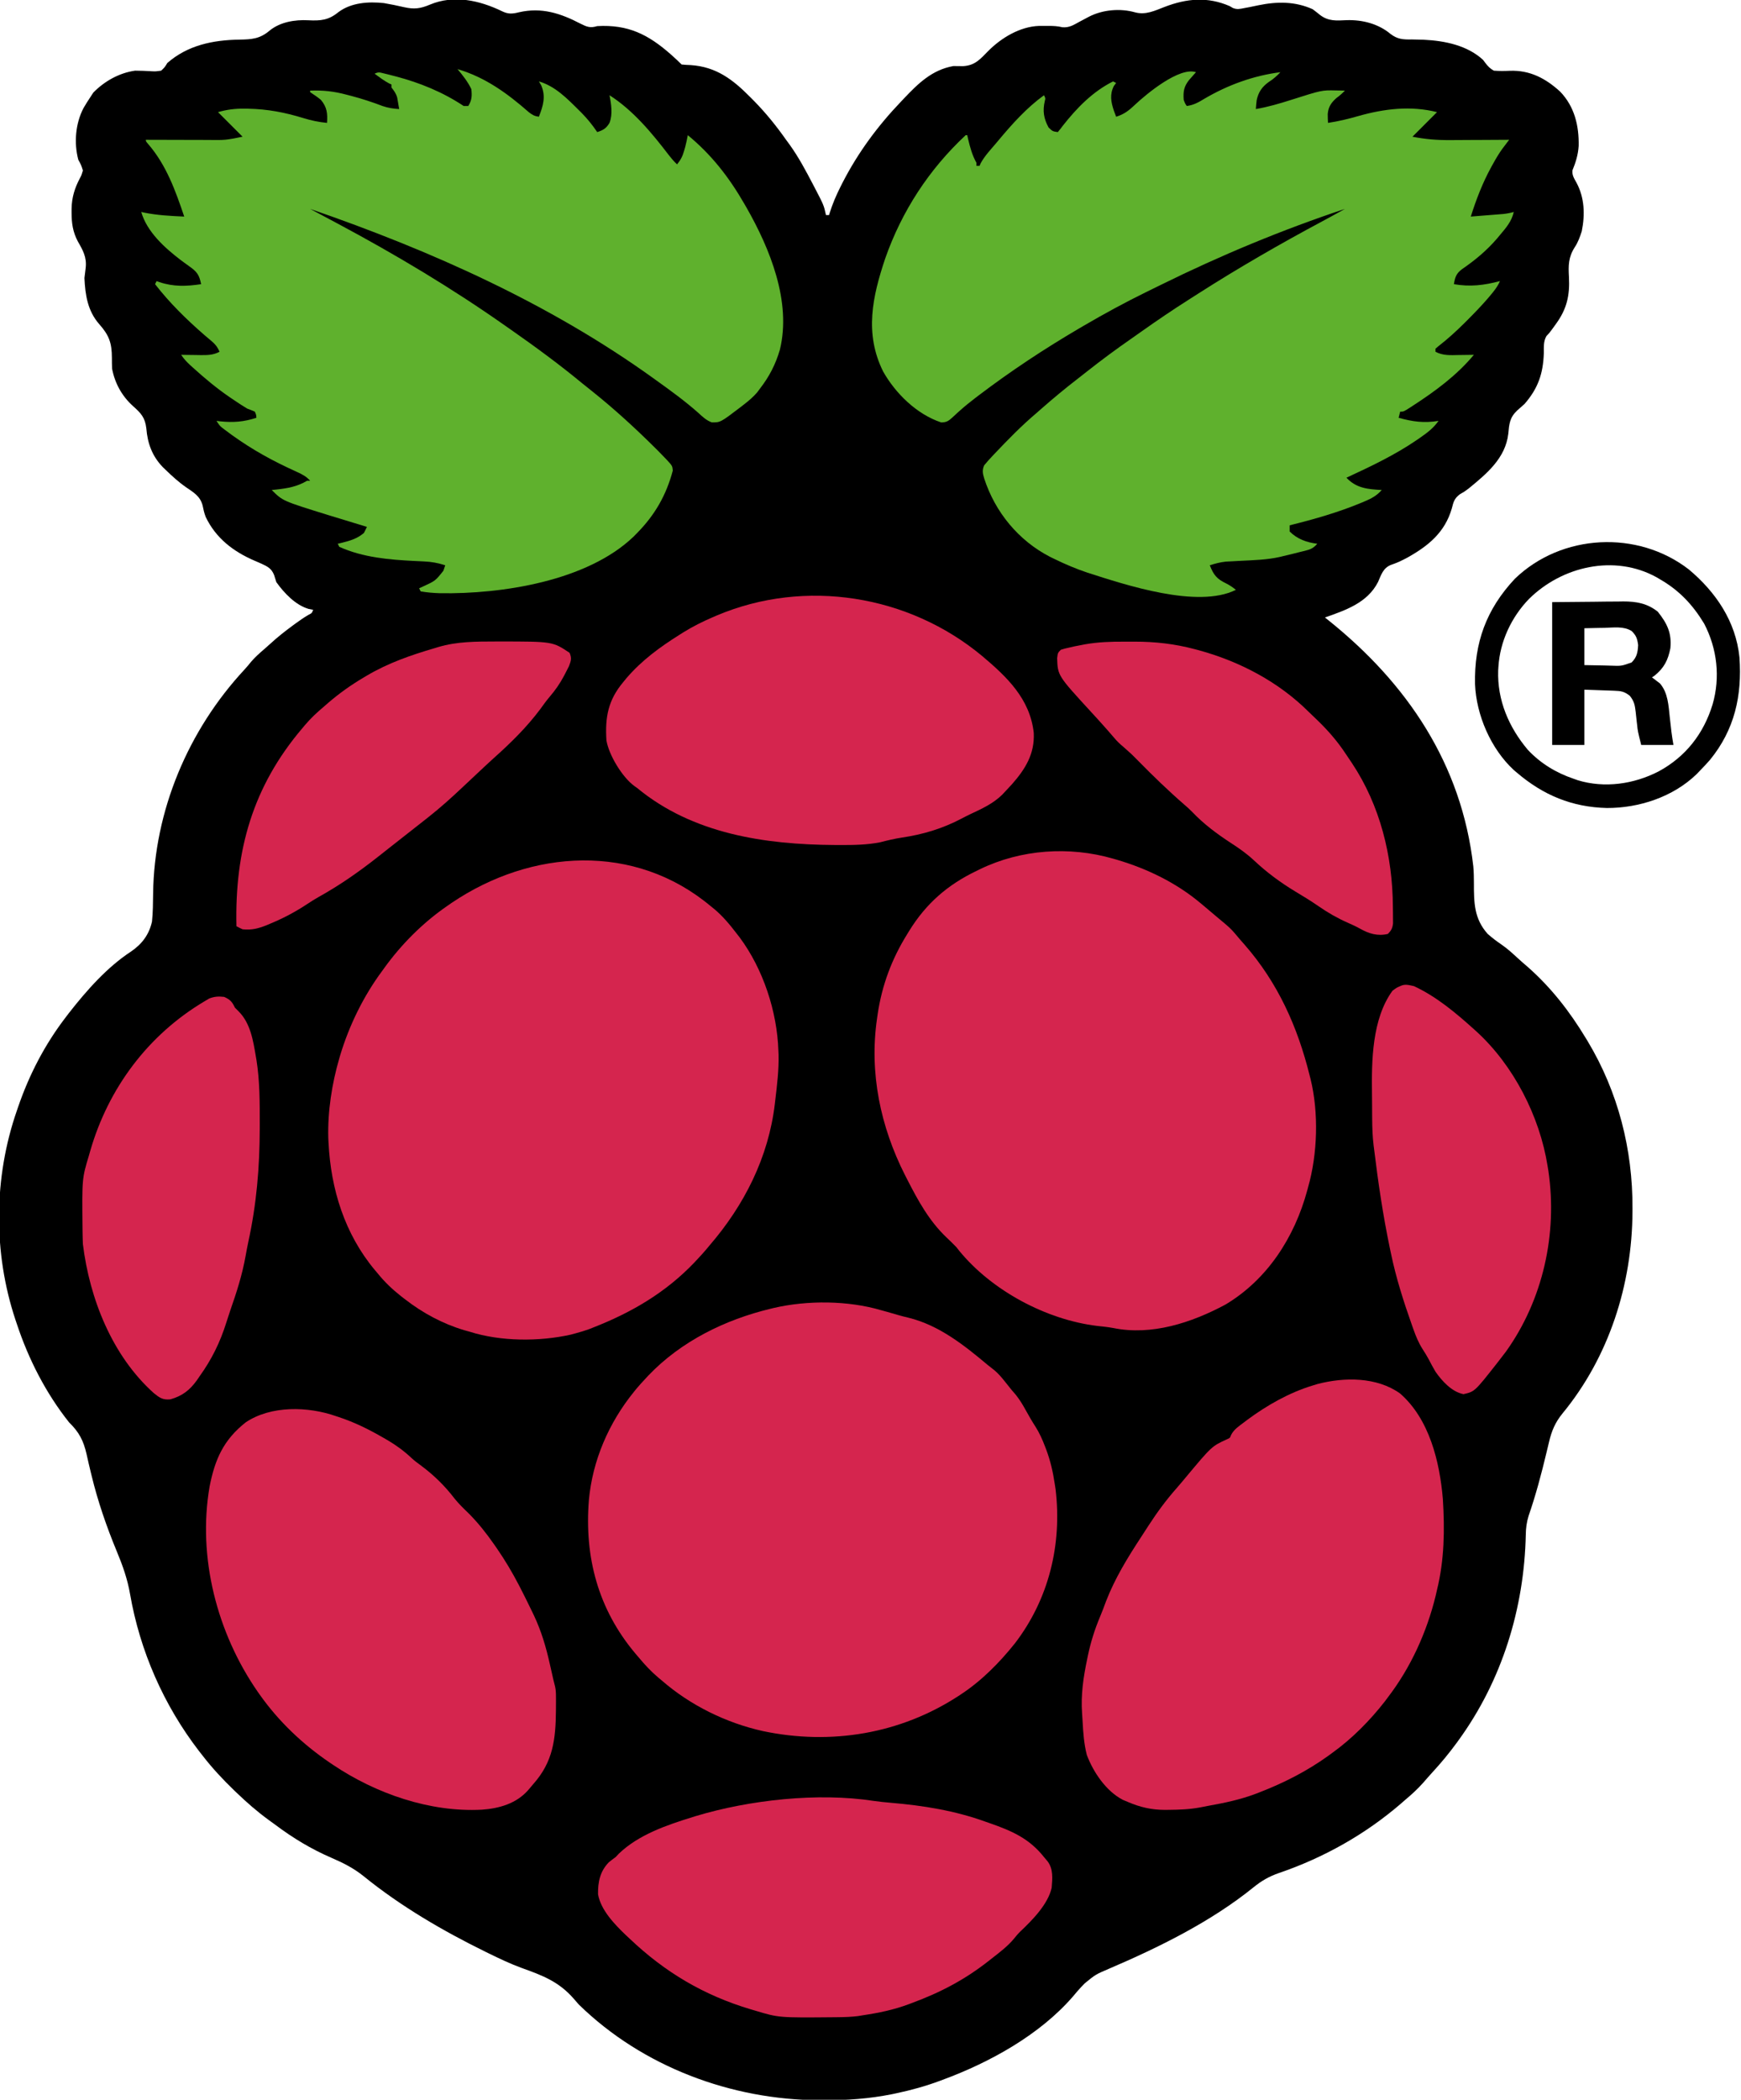 <?xml version="1.0" encoding="UTF-8"?>
<svg version="1.1" xmlns="http://www.w3.org/2000/svg" width="1134" height="1367">
<path d="M0 0 C3.932 1.89 6.593 1.696 10.875 0.625 C25.632 -2.779 37.974 1.269 50.95 8.02 C55.104 10.109 57.273 11.021 61.875 9.625 C81.992 8.501 95.014 14.974 109.975 28.181 C112.327 30.285 114.643 32.393 116.875 34.625 C118.827 34.829 120.789 34.939 122.75 35 C139.465 36.106 150.241 44.413 161.688 56 C162.556 56.875 163.424 57.75 164.318 58.651 C171.944 66.467 178.593 74.711 184.875 83.625 C185.715 84.772 186.554 85.92 187.395 87.066 C193.165 95.147 197.791 103.837 202.375 112.625 C202.685 113.216 202.995 113.807 203.314 114.415 C209.449 126.169 209.449 126.169 210.875 132.625 C211.535 132.625 212.195 132.625 212.875 132.625 C213.04 132.084 213.205 131.543 213.375 130.986 C215.231 125.143 217.555 119.72 220.312 114.25 C220.746 113.39 221.179 112.53 221.625 111.644 C231.761 91.92 244.571 74.607 259.875 58.625 C260.431 58.036 260.987 57.447 261.561 56.841 C270.915 46.974 279.949 38.094 293.875 35.625 C295.979 35.641 298.083 35.662 300.188 35.688 C307.972 35.259 311.364 31.106 316.535 25.848 C325.18 17.166 337.28 9.927 349.652 9.492 C351.039 9.49 352.426 9.492 353.812 9.5 C354.848 9.494 354.848 9.494 355.904 9.488 C359.036 9.494 361.827 9.613 364.875 10.371 C369.294 10.745 372.136 8.91 375.938 6.812 C377.323 6.075 378.71 5.339 380.098 4.605 C380.753 4.258 381.408 3.91 382.083 3.552 C391.074 -1.099 402.551 -2.096 412.312 0.688 C419.178 2.494 425.062 -0.419 431.438 -2.875 C445.823 -8.39 459.455 -9.666 473.875 -3.375 C474.529 -2.986 475.182 -2.596 475.855 -2.195 C478.657 -1.057 480.491 -1.544 483.438 -2.125 C484.504 -2.324 485.57 -2.522 486.668 -2.727 C488.652 -3.128 490.634 -3.537 492.613 -3.961 C504.727 -6.437 516.429 -6.54 527.875 -1.375 C529.512 -0.168 531.117 1.083 532.688 2.375 C538.174 6.584 543.428 6.057 549.973 5.754 C560.231 5.415 570.664 8.088 578.586 14.723 C583.123 18.195 586.737 18.407 592.312 18.312 C594.081 18.343 595.849 18.382 597.617 18.43 C598.937 18.464 598.937 18.464 600.284 18.499 C613.898 19.161 628.637 22.145 638.875 31.625 C639.592 32.586 639.592 32.586 640.324 33.566 C642.078 35.845 643.355 37.2 645.875 38.625 C649.398 38.907 652.733 38.868 656.254 38.714 C669.366 38.22 679.56 43.609 689.062 52.25 C698.475 62.039 701.395 74.478 701.141 87.66 C700.759 93.364 699.256 98.265 697.098 103.516 C696.753 106.777 698.209 108.785 699.75 111.625 C704.972 121.339 705.346 132.388 703.156 143.16 C701.974 146.855 700.767 150.274 698.617 153.529 C694.42 160.093 694.383 165.355 694.812 173 C695.445 184.961 693.425 193.827 686.312 203.562 C685.548 204.623 684.784 205.684 683.996 206.777 C681.875 209.625 681.875 209.625 680.125 211.441 C678.105 214.97 678.475 218.632 678.438 222.625 C677.987 235.885 674.691 245.466 665.875 255.625 C664.259 257.073 662.635 258.511 661 259.938 C656.187 264.537 655.881 268.63 655.293 275.074 C653.43 290.897 641.304 300.97 629.699 310.469 C626.875 312.625 626.875 312.625 623.668 314.465 C620.074 317.244 619.626 319.332 618.5 323.688 C613.991 339.186 603.365 347.887 589.813 355.507 C586.185 357.496 582.681 359.116 578.75 360.438 C573.731 362.502 572.548 366.788 570.461 371.516 C563.518 385.128 549.303 389.883 535.875 394.625 C536.593 395.199 537.311 395.772 538.051 396.363 C589.476 437.546 624.942 490.053 632.512 556.645 C632.841 560.298 632.914 563.91 632.91 567.578 C632.907 580.377 633.019 590.719 641.875 600.625 C644.752 603.171 647.674 605.386 650.852 607.543 C654.747 610.226 658.119 613.322 661.59 616.523 C663.586 618.359 665.62 620.122 667.688 621.875 C683.135 635.458 695.264 651.05 705.875 668.625 C706.247 669.238 706.619 669.851 707.003 670.482 C726.823 703.44 736.38 740.932 736.188 779.25 C736.185 780.031 736.183 780.812 736.181 781.616 C735.973 828.88 720.874 876.092 690.592 912.833 C685.912 918.57 683.519 924.151 681.859 931.312 C681.495 932.822 681.13 934.331 680.766 935.84 C680.579 936.622 680.393 937.404 680.201 938.21 C676.861 952.21 673.201 965.998 668.488 979.609 C667.26 983.646 666.754 987.457 666.699 991.668 C665.675 1039.679 651.249 1086.585 622.875 1125.625 C622.429 1126.239 621.983 1126.854 621.523 1127.487 C616.701 1134.059 611.554 1140.292 606.027 1146.285 C603.908 1148.589 601.861 1150.945 599.812 1153.312 C596.112 1157.471 592.143 1161.063 587.875 1164.625 C587.06 1165.339 586.246 1166.053 585.406 1166.789 C562.065 1186.918 535.087 1202.04 505.93 1212.004 C499.412 1214.258 494.588 1217.063 489.22 1221.417 C461.503 1243.805 427.544 1260.505 394.98 1274.418 C386.517 1278.037 386.517 1278.037 379.438 1283.812 C378.658 1284.616 377.878 1285.419 377.074 1286.246 C375.227 1288.244 373.482 1290.278 371.75 1292.375 C350.141 1317.347 317.526 1335.34 286.875 1346.625 C286.208 1346.875 285.542 1347.125 284.855 1347.382 C275.661 1350.79 266.406 1353.346 256.812 1355.375 C255.881 1355.574 254.949 1355.772 253.989 1355.977 C239.126 1358.964 224.438 1360.007 209.312 1359.938 C208.487 1359.936 207.661 1359.934 206.811 1359.932 C149.238 1359.719 91.464 1338.183 49.875 1297.625 C48.791 1296.405 47.721 1295.173 46.664 1293.93 C36.946 1282.739 26.43 1278.752 12.66 1273.814 C5.239 1271.104 -1.847 1267.721 -8.938 1264.25 C-9.591 1263.931 -10.244 1263.611 -10.917 1263.282 C-38.734 1249.618 -66.079 1233.691 -90.203 1214.129 C-96.871 1208.756 -103.683 1205.368 -111.486 1201.997 C-124.471 1196.374 -136.174 1189.301 -147.493 1180.839 C-149.064 1179.67 -150.653 1178.524 -152.242 1177.379 C-159.692 1171.951 -166.496 1166.005 -173.125 1159.625 C-173.668 1159.104 -174.212 1158.582 -174.771 1158.045 C-182.1 1150.972 -188.89 1143.699 -195.125 1135.625 C-195.851 1134.705 -196.576 1133.784 -197.324 1132.836 C-220.444 1102.897 -236.013 1067.434 -242.448 1030.179 C-244.166 1020.399 -247.257 1011.742 -251.067 1002.584 C-257.715 986.546 -263.383 970.131 -267.473 953.254 C-267.762 952.072 -267.762 952.072 -268.057 950.867 C-268.99 947.032 -269.888 943.193 -270.731 939.336 C-272.752 930.513 -275.572 925.018 -282.125 918.625 C-297.185 899.722 -308.555 877.496 -316.125 854.625 C-316.437 853.703 -316.748 852.781 -317.069 851.832 C-331.628 808.09 -331.28 759.197 -316.125 715.625 C-315.868 714.874 -315.612 714.122 -315.348 713.348 C-308.042 692.091 -297.853 672.471 -284.125 654.625 C-283.501 653.808 -282.877 652.99 -282.234 652.148 C-270.802 637.509 -257.351 622.269 -241.746 612.07 C-234.634 607.233 -230.001 601.038 -228.125 592.625 C-227.5 586.597 -227.46 580.56 -227.396 574.504 C-226.746 520.554 -204.535 467.945 -167.938 428.59 C-166.396 426.919 -164.97 425.22 -163.562 423.438 C-160.99 420.47 -158.257 417.999 -155.27 415.461 C-153.87 414.263 -152.491 413.039 -151.137 411.789 C-146.446 407.461 -141.516 403.584 -136.375 399.812 C-135.737 399.344 -135.099 398.876 -134.441 398.394 C-131.753 396.445 -129.1 394.61 -126.234 392.926 C-123.993 391.799 -123.993 391.799 -123.125 389.625 C-124.094 389.439 -125.064 389.254 -126.062 389.062 C-134.669 386.564 -142.04 378.728 -147.125 371.625 C-147.644 370.117 -148.124 368.596 -148.562 367.062 C-150.243 362.734 -152.794 361.48 -156.811 359.608 C-158.322 358.948 -159.835 358.293 -161.349 357.642 C-175.159 351.698 -186.551 342.984 -193.141 329.164 C-194.123 326.63 -194.644 324.22 -195.188 321.562 C-196.828 315.598 -201 313.22 -205.922 309.844 C-210.722 306.519 -214.93 302.674 -219.125 298.625 C-220.115 297.674 -220.115 297.674 -221.125 296.703 C-228.001 289.531 -231.023 281.31 -231.812 271.5 C-232.618 264.449 -235.323 261.58 -240.52 256.977 C-247.731 250.468 -252.313 242.15 -254.125 232.625 C-254.227 230.303 -254.235 227.99 -254.24 225.666 C-254.281 215.777 -256.077 210.869 -262.609 203.52 C-270.027 194.985 -271.642 184.584 -272.125 173.625 C-271.895 171.412 -271.627 169.203 -271.312 167 C-270.548 160.169 -273.053 155.648 -276.363 149.914 C-279.715 143.657 -280.514 137.837 -280.5 130.875 C-280.499 129.689 -280.499 129.689 -280.497 128.479 C-280.349 121.125 -278.51 115.153 -275.086 108.652 C-274.034 106.682 -274.034 106.682 -273.125 103.625 C-274.287 99.968 -274.287 99.968 -276.125 96.625 C-279.035 85.693 -277.968 72.934 -272.73 62.973 C-271.274 60.461 -269.738 58.038 -268.125 55.625 C-267.548 54.738 -266.97 53.851 -266.375 52.938 C-259.148 45.51 -249.456 40.067 -239.125 38.625 C-235.506 38.633 -231.887 38.794 -228.275 39.016 C-225.766 39.139 -225.766 39.139 -222.125 38.625 C-219.821 36.415 -219.821 36.415 -218.125 33.625 C-204.819 22.044 -188.532 18.706 -171.306 18.421 C-163.095 18.276 -157.823 17.972 -151.348 12.41 C-144.499 6.91 -134.98 5.369 -126.426 5.82 C-118.242 6.217 -113.155 5.846 -106.598 0.449 C-98.216 -5.734 -87.148 -6.411 -77.125 -5.375 C-72.71 -4.619 -68.328 -3.721 -63.965 -2.711 C-57.33 -1.21 -53.355 -1.73 -47.062 -4.375 C-31.484 -10.904 -14.726 -7.15 0 0 Z " fill="#000000" transform="translate(327.125,7.375)"/>
<path d="M0 0 C-0.41 0.459 -0.82 0.918 -1.242 1.391 C-1.781 2.004 -2.32 2.618 -2.875 3.25 C-3.409 3.853 -3.942 4.457 -4.492 5.078 C-7.864 9.375 -8.392 12.518 -8 18 C-7.119 20.354 -7.119 20.354 -6 22 C-1.498 21.422 1.582 19.653 5.438 17.312 C20.663 8.349 37.446 2.227 55 0 C52.638 2.46 50.389 4.507 47.5 6.312 C43.118 9.397 40.632 12.946 39.539 18.227 C39.288 20.143 39.135 22.072 39 24 C46.909 22.642 54.425 20.435 62.062 18 C81.941 11.683 81.941 11.683 91.062 11.875 C92.751 11.902 92.751 11.902 94.473 11.93 C95.307 11.953 96.141 11.976 97 12 C95.231 13.825 93.572 15.31 91.5 16.812 C88.123 19.768 86.2 22.597 85.82 27.164 C85.813 29.11 85.899 31.056 86 33 C92.805 31.996 99.337 30.397 105.938 28.5 C122.655 23.777 139.901 21.696 157 26 C151.667 31.333 146.333 36.667 141 42 C149.188 43.609 156.992 44.277 165.328 44.195 C167.001 44.191 167.001 44.191 168.707 44.187 C172.221 44.176 175.736 44.151 179.25 44.125 C181.652 44.115 184.055 44.106 186.457 44.098 C192.305 44.076 198.152 44.042 204 44 C203.594 44.534 203.188 45.067 202.77 45.617 C201.966 46.679 201.966 46.679 201.146 47.763 C200.617 48.462 200.087 49.16 199.541 49.88 C197.277 52.995 195.364 56.259 193.5 59.625 C193.117 60.313 192.734 61.001 192.339 61.71 C186.695 72.025 182.534 82.794 179 94 C182.917 93.693 186.834 93.378 190.75 93.062 C191.861 92.975 192.972 92.888 194.117 92.799 C195.187 92.712 196.257 92.625 197.359 92.535 C198.344 92.457 199.328 92.378 200.343 92.297 C202.653 92.039 204.767 91.632 207 91 C205.573 97.183 201.998 101.261 198 106 C197.316 106.82 196.631 107.64 195.926 108.484 C189.291 116.156 181.792 122.404 173.438 128.125 C169.571 130.94 168.746 133.336 168 138 C178.607 139.845 187.591 138.741 198 136 C196.383 139.732 193.987 142.678 191.375 145.75 C190.903 146.306 190.431 146.863 189.944 147.436 C185.761 152.276 181.332 156.85 176.812 161.375 C176.16 162.028 175.508 162.681 174.835 163.354 C169.484 168.645 163.963 173.716 158 178.312 C157.34 178.869 156.68 179.426 156 180 C156 180.66 156 181.32 156 182 C160.944 184.644 165.868 184.225 171.312 184.125 C172.244 184.116 173.175 184.107 174.135 184.098 C176.423 184.074 178.712 184.041 181 184 C169.71 197.524 155.874 207.641 141.188 217.188 C140.595 217.574 140.002 217.961 139.391 218.36 C135.248 221 135.248 221 133 221 C132.67 222.32 132.34 223.64 132 225 C141.196 227.537 148.503 228.551 158 227 C154.734 231.597 150.946 234.513 146.375 237.688 C145.626 238.21 144.876 238.733 144.104 239.271 C129.632 249.187 113.887 256.654 98 264 C104.476 270.903 111.956 271.518 121 272 C117.838 275.62 114.421 277.477 110.062 279.312 C109.023 279.757 109.023 279.757 107.962 280.21 C92.765 286.551 76.959 291.042 61 295 C61 296.32 61 297.64 61 299 C65.969 303.969 72.124 306.161 79 307 C76.793 309.515 75.134 310.5 71.902 311.316 C70.699 311.627 70.699 311.627 69.471 311.943 C68.635 312.148 67.799 312.352 66.938 312.562 C65.724 312.875 65.724 312.875 64.486 313.193 C61.997 313.824 59.501 314.417 57 315 C56.241 315.185 55.482 315.371 54.7 315.562 C46.316 317.452 37.778 317.677 29.223 318.104 C27.186 318.209 25.15 318.323 23.113 318.438 C21.915 318.498 20.716 318.559 19.482 318.621 C15.749 319.027 12.571 319.872 9 321 C11.474 327.346 13.617 329.971 19.781 332.895 C22.085 334.042 23.988 335.404 26 337 C1.074 349.463 -46.081 333.702 -70.668 325.824 C-78.019 323.372 -85.039 320.394 -92 317 C-93.013 316.508 -94.026 316.015 -95.07 315.508 C-115.612 304.922 -130.819 286.436 -137.938 264.5 C-138.93 261.247 -139.354 259.17 -138 256 C-136.323 253.939 -134.645 252.038 -132.812 250.125 C-132.019 249.283 -132.019 249.283 -131.21 248.423 C-122.504 239.238 -113.667 230.177 -104 222 C-102.89 221.029 -101.783 220.056 -100.676 219.082 C-92.941 212.289 -85.061 205.765 -76.91 199.48 C-74.837 197.874 -72.777 196.251 -70.719 194.625 C-61.426 187.305 -51.972 180.306 -42.251 173.567 C-39.854 171.899 -37.469 170.215 -35.086 168.527 C-25.245 161.572 -15.312 154.814 -5.136 148.356 C-2.953 146.97 -0.775 145.575 1.402 144.18 C27.691 127.391 54.667 111.828 82.172 97.129 C87.143 94.47 92.083 91.759 97 89 C55.925 102.673 16.187 119.192 -22.634 138.34 C-25.863 139.933 -29.099 141.512 -32.336 143.09 C-46.192 149.884 -59.678 157.213 -73 165 C-74.023 165.597 -75.045 166.194 -76.099 166.81 C-98.787 180.113 -120.614 194.54 -141.562 210.438 C-142.278 210.98 -142.994 211.523 -143.731 212.083 C-147.172 214.724 -150.523 217.416 -153.758 220.309 C-154.631 221.084 -154.631 221.084 -155.521 221.875 C-156.601 222.847 -157.666 223.833 -158.715 224.838 C-161.225 227.102 -162.549 227.999 -165.977 228.008 C-181.926 222.691 -195.714 209.141 -203.785 194.836 C-216.04 170.084 -210.763 146.156 -202.412 121.254 C-191.596 90.42 -173.902 63.289 -150 41 C-149.67 41 -149.34 41 -149 41 C-148.818 41.797 -148.636 42.593 -148.449 43.414 C-147.126 48.99 -145.791 53.949 -143 59 C-143 59.66 -143 60.32 -143 61 C-142.34 61 -141.68 61 -141 61 C-140.75 60.441 -140.5 59.881 -140.242 59.305 C-137.586 54.376 -133.593 50.269 -130 46 C-129.527 45.434 -129.054 44.867 -128.566 44.284 C-119.554 33.513 -110.406 23.32 -99 15 C-98 17 -98 17 -98.438 18.625 C-99.992 25.187 -99.182 30.204 -96 36 C-93.401 38.502 -93.401 38.502 -90 39 C-88.861 37.671 -87.791 36.282 -86.75 34.875 C-77.687 23.342 -67.266 12.614 -54 6 C-53.01 6.495 -53.01 6.495 -52 7 C-52.742 7.99 -52.742 7.99 -53.5 9 C-56.274 14.547 -55.368 19.342 -53.5 25 C-53.012 26.338 -52.516 27.673 -52 29 C-46.89 27.41 -43.815 25.069 -39.938 21.375 C-32.162 14.078 -10.866 -3.622 0 0 Z " fill="#5FB12D" transform="translate(779,47)"/>
<path d="M0 0 C18.055 5.292 32.525 15.815 46.477 28.066 C48.8 29.847 50.145 30.618 53 31 C55.778 23.856 57.661 17.877 54.5 10.5 C54.005 9.675 53.51 8.85 53 8 C63.536 11.048 71.328 19.065 78.938 26.625 C79.564 27.246 80.19 27.867 80.836 28.507 C84.689 32.42 87.92 36.452 91 41 C94.906 39.733 96.902 38.567 99 35 C101.179 29.453 100.138 22.689 99 17 C114.45 26.867 126.684 41.67 137.723 56.102 C139.404 58.241 141.011 60.161 143 62 C145.38 59.121 146.618 56.652 147.625 53.062 C147.865 52.228 148.105 51.394 148.352 50.535 C148.991 48.036 149.519 45.534 150 43 C165.529 55.768 177.007 70.607 187 88 C187.529 88.915 187.529 88.915 188.069 89.848 C203.485 116.777 217.62 151.389 209.973 182.688 C207.166 192.247 203.095 200.132 197 208 C196.404 208.807 195.809 209.614 195.195 210.445 C192.543 213.532 189.644 215.949 186.438 218.438 C185.823 218.915 185.208 219.393 184.574 219.886 C171.245 230.047 171.245 230.047 165.574 229.965 C162.027 228.635 159.615 226.34 156.875 223.812 C148.362 216.254 139.248 209.624 130 203 C129.187 202.414 128.374 201.829 127.537 201.225 C59.817 152.533 -17.464 118.069 -96 91 C-94.575 91.76 -94.575 91.76 -93.121 92.535 C-89.733 94.341 -86.346 96.148 -82.959 97.955 C-81.272 98.855 -79.586 99.754 -77.899 100.653 C-40.443 120.659 -3.747 142.563 31 167 C32.361 167.949 33.721 168.899 35.082 169.848 C50.914 180.921 66.428 192.314 81.324 204.624 C83.568 206.466 85.845 208.265 88.125 210.062 C102.513 221.568 116.063 234.017 129.125 247 C129.905 247.773 129.905 247.773 130.701 248.562 C132.156 250.023 133.584 251.503 135 253 C135.491 253.51 135.983 254.019 136.489 254.544 C139.936 258.335 139.936 258.335 140.227 261.352 C136.007 277.3 128.565 290.244 117 302 C116.239 302.773 115.479 303.547 114.695 304.344 C84.36 333.386 28.851 341.842 -11.469 341.203 C-15.708 341.055 -19.818 340.735 -24 340 C-24.33 339.34 -24.66 338.68 -25 338 C-24.108 337.587 -23.216 337.175 -22.297 336.75 C-14.44 333.143 -14.44 333.143 -9.188 326.562 C-8.796 325.387 -8.404 324.211 -8 323 C-12.702 321.518 -16.836 320.716 -21.797 320.508 C-23.716 320.413 -23.716 320.413 -25.675 320.317 C-26.673 320.271 -26.673 320.271 -27.692 320.224 C-44.297 319.427 -61.638 317.951 -77 311 C-77.33 310.34 -77.66 309.68 -78 309 C-76.913 308.745 -76.913 308.745 -75.805 308.484 C-70.129 307.062 -65.501 305.808 -61 302 C-60.29 300.689 -59.615 299.358 -59 298 C-59.587 297.825 -60.174 297.649 -60.778 297.469 C-67.862 295.345 -74.934 293.184 -82 291 C-83.432 290.56 -83.432 290.56 -84.893 290.11 C-113.884 281.116 -113.884 281.116 -121 274 C-120.01 273.902 -119.02 273.804 -118 273.703 C-110.606 272.893 -104.505 271.827 -98 268 C-97.34 268 -96.68 268 -96 268 C-98.423 265.237 -100.912 263.924 -104.234 262.398 C-105.276 261.913 -106.318 261.428 -107.391 260.928 C-108.499 260.415 -109.608 259.903 -110.75 259.375 C-125.595 252.361 -138.773 244.545 -151.832 234.602 C-152.396 234.172 -152.961 233.742 -153.542 233.299 C-155 232 -155 232 -157 229 C-156.129 229.107 -155.257 229.214 -154.359 229.324 C-145.9 230.176 -139.087 229.622 -131 227 C-131.113 225.041 -131.113 225.041 -132 223 C-133.639 222.269 -135.316 221.621 -137 221 C-139.952 219.263 -142.784 217.35 -145.625 215.438 C-146.428 214.898 -147.231 214.359 -148.059 213.803 C-156.804 207.866 -164.735 201.217 -172.562 194.125 C-173.333 193.428 -173.333 193.428 -174.119 192.717 C-176.442 190.576 -178.236 188.646 -180 186 C-179.13 186.016 -179.13 186.016 -178.243 186.032 C-175.6 186.073 -172.956 186.099 -170.312 186.125 C-168.944 186.15 -168.944 186.15 -167.549 186.176 C-162.932 186.209 -159.181 186.236 -155 184 C-156.372 180.838 -157.857 179.006 -160.5 176.812 C-161.218 176.203 -161.936 175.593 -162.676 174.965 C-163.443 174.316 -164.21 173.668 -165 173 C-176.646 162.862 -187.528 152.213 -197 140 C-196.505 139.01 -196.505 139.01 -196 138 C-195.406 138.217 -194.811 138.433 -194.199 138.656 C-184.98 141.753 -176.515 141.436 -167 140 C-168.186 134.024 -169.652 131.888 -174.812 128.312 C-175.995 127.457 -177.173 126.596 -178.348 125.73 C-179.255 125.064 -179.255 125.064 -180.18 124.384 C-190.689 116.39 -202.266 105.982 -206 93 C-205.403 93.133 -204.806 93.266 -204.191 93.402 C-195.498 95.172 -186.839 95.606 -178 96 C-183.737 79.032 -189.681 62.404 -201.566 48.688 C-203 47 -203 47 -203 46 C-202.116 46.003 -202.116 46.003 -201.214 46.007 C-195.032 46.029 -188.851 46.044 -182.669 46.055 C-180.368 46.06 -178.066 46.067 -175.765 46.075 C-172.441 46.088 -169.117 46.093 -165.793 46.098 C-164.27 46.105 -164.27 46.105 -162.717 46.113 C-151.196 46.254 -151.196 46.254 -140 44 C-140.904 43.096 -141.807 42.193 -142.738 41.262 C-147.159 36.841 -151.579 32.421 -156 28 C-150.172 26.329 -144.988 25.676 -138.938 25.75 C-138.105 25.758 -137.272 25.766 -136.414 25.775 C-123.783 26 -112.436 28.179 -100.407 31.879 C-95.242 33.455 -90.38 34.495 -85 35 C-84.573 28.916 -84.978 24.764 -89 20 C-91.246 18.139 -93.552 16.601 -96 15 C-96 14.67 -96 14.34 -96 14 C-87.587 13.64 -80.241 14.5 -72.125 16.688 C-71.082 16.957 -70.039 17.227 -68.965 17.505 C-62.082 19.324 -55.456 21.494 -48.805 24.031 C-45.162 25.29 -41.835 25.77 -38 26 C-38.257 24.414 -38.531 22.832 -38.812 21.25 C-39.039 19.927 -39.039 19.927 -39.27 18.578 C-40.057 15.8 -41.224 14.239 -43 12 C-43 11.34 -43 10.68 -43 10 C-43.516 9.773 -44.031 9.546 -44.562 9.312 C-47.924 7.502 -50.929 5.26 -54 3 C-51.488 1.744 -50.683 2.131 -47.992 2.785 C-47.179 2.983 -46.365 3.18 -45.527 3.384 C-44.652 3.608 -43.777 3.832 -42.875 4.062 C-41.523 4.408 -41.523 4.408 -40.143 4.761 C-24.473 8.885 -9.539 14.974 4 24 C4.99 24 5.98 24 7 24 C9.364 20.307 9.503 17.315 9 13 C6.715 8.211 3.409 4.041 0 0 Z " fill="#5FB12D" transform="translate(298,45)"/>
<path d="M0 0 C0.688 0.553 1.377 1.106 2.086 1.676 C7.868 6.463 12.436 12.063 17 18 C17.608 18.781 18.217 19.562 18.844 20.367 C34.105 40.97 43.158 68.47 44 94 C44.04 94.888 44.08 95.776 44.121 96.691 C44.353 106.514 43.154 116.262 42 126 C41.903 126.842 41.807 127.684 41.708 128.551 C37.586 163.41 21.815 194.605 -1 221 C-1.633 221.762 -2.266 222.524 -2.918 223.309 C-4.561 225.261 -6.258 227.136 -8 229 C-8.895 229.959 -9.789 230.918 -10.711 231.906 C-29.247 251.325 -51.18 264.223 -76 274 C-77.123 274.443 -78.246 274.887 -79.402 275.344 C-82.248 276.374 -85.074 277.228 -88 278 C-89.091 278.296 -90.181 278.593 -91.305 278.898 C-111.894 283.488 -136.88 283.385 -157 277 C-158.256 276.649 -159.511 276.299 -160.805 275.938 C-174.607 271.805 -187.623 264.823 -199 256 C-200.386 254.935 -200.386 254.935 -201.801 253.848 C-207.513 249.326 -212.439 244.669 -217 239 C-217.634 238.252 -218.268 237.505 -218.922 236.734 C-238.479 213.236 -247.501 184.239 -249 154 C-249.054 152.98 -249.108 151.961 -249.164 150.91 C-249.626 133.582 -246.841 115.624 -242 99 C-241.811 98.351 -241.623 97.703 -241.428 97.035 C-235.534 77.498 -226.177 58.368 -214 42 C-213.601 41.444 -213.201 40.888 -212.79 40.315 C-201.642 24.838 -187.701 10.841 -172 0 C-170.93 -0.741 -169.86 -1.482 -168.758 -2.246 C-116.906 -37.232 -49.625 -41.575 0 0 Z " fill="#D5254E" transform="translate(463,590)"/>
<path d="M0 0 C0.898 0.258 1.797 0.516 2.723 0.781 C22.456 6.644 41.159 15.735 57 29 C57.545 29.453 58.09 29.906 58.651 30.373 C61.449 32.702 64.231 35.049 66.992 37.422 C69.04 39.177 71.097 40.902 73.184 42.609 C75.411 44.5 77.309 46.284 79.188 48.5 C79.773 49.19 80.358 49.879 80.961 50.59 C81.634 51.385 82.307 52.181 83 53 C83.838 53.95 84.676 54.9 85.539 55.879 C107.246 80.645 120.102 109.261 128 141 C128.196 141.763 128.393 142.526 128.595 143.312 C134.033 165.257 133.213 192.345 127 214 C126.813 214.695 126.626 215.39 126.433 216.106 C118.212 246.425 100.575 273.968 73.188 290.312 C51.182 302.111 25.12 310.7 0.051 305.559 C-3.457 304.916 -6.954 304.559 -10.5 304.188 C-43.619 300.125 -78.987 281.239 -100.25 255.25 C-101.116 254.136 -101.116 254.136 -102 253 C-104.142 250.8 -106.31 248.642 -108.559 246.551 C-119.787 235.841 -127.016 222.674 -134 209 C-134.51 208.006 -135.021 207.013 -135.546 205.989 C-151.528 174.426 -158.875 139.473 -153.75 104.125 C-153.615 103.178 -153.48 102.231 -153.341 101.256 C-150.5 82.289 -144.139 65.236 -134 49 C-133.612 48.364 -133.225 47.729 -132.826 47.074 C-121.848 29.256 -107.81 17.024 -89 8 C-88.228 7.622 -87.456 7.245 -86.661 6.855 C-60.036 -6.055 -28.51 -8.235 0 0 Z " fill="#D5254E" transform="translate(725,559)"/>
<path d="M0 0 C1.321 0.364 2.643 0.726 3.965 1.086 C6.257 1.726 8.545 2.383 10.824 3.07 C13.15 3.751 15.5 4.349 17.859 4.898 C37.718 9.814 54.005 22.766 69.347 35.633 C70.764 36.805 72.218 37.931 73.68 39.047 C76.322 41.271 78.351 43.673 80.5 46.375 C81.232 47.29 81.964 48.205 82.719 49.148 C83.472 50.089 84.224 51.03 85 52 C86.253 53.446 86.253 53.446 87.531 54.922 C90.062 58.077 92.071 61.339 94 64.875 C96.085 68.633 98.184 72.306 100.523 75.91 C103.071 79.956 104.922 84.103 106.625 88.562 C106.924 89.339 107.223 90.115 107.532 90.916 C110.222 98.149 111.868 105.357 113 113 C113.18 114.161 113.361 115.323 113.547 116.52 C117.844 152.464 109.186 188.081 87 216.938 C77.039 229.404 65.359 241.216 52 250 C51.447 250.365 50.894 250.73 50.324 251.106 C12.289 275.89 -32.847 283.261 -77 274 C-101.03 268.68 -124.443 257.172 -143 241 C-143.703 240.417 -144.405 239.835 -145.129 239.234 C-149.918 235.199 -154.002 230.81 -158 226 C-158.723 225.153 -159.446 224.306 -160.191 223.434 C-184.44 194.59 -193.383 160.77 -190.434 123.649 C-188.083 97.749 -177.434 73.216 -161 53 C-160.452 52.325 -159.904 51.649 -159.34 50.953 C-157.613 48.912 -155.827 46.952 -154 45 C-153.234 44.17 -152.469 43.34 -151.68 42.484 C-130.334 20.183 -101.814 6.165 -72 -1 C-70.993 -1.246 -70.993 -1.246 -69.966 -1.496 C-47.949 -6.568 -21.655 -6.383 0 0 Z " fill="#D5254E" transform="translate(574,853)"/>
<path d="M0 0 C19.053 16.618 25.788 44.285 27.863 68.641 C29.119 88.63 28.873 108.28 24.062 127.812 C23.759 129.146 23.455 130.479 23.152 131.812 C17.369 155.448 6.913 178.488 -7.938 197.812 C-8.906 199.112 -8.906 199.112 -9.895 200.438 C-19.518 212.802 -31.213 224.668 -43.938 233.812 C-44.904 234.523 -45.871 235.233 -46.867 235.965 C-60.929 246.021 -75.821 253.6 -91.938 259.812 C-92.591 260.065 -93.244 260.318 -93.917 260.578 C-103.943 264.375 -114.168 266.521 -124.693 268.406 C-126.587 268.749 -128.476 269.123 -130.363 269.504 C-137.138 270.76 -143.815 271.012 -150.688 271.062 C-151.563 271.072 -152.439 271.081 -153.342 271.091 C-161.909 271.049 -169.235 269.379 -177.125 266 C-178.848 265.279 -178.848 265.279 -180.605 264.543 C-191.459 258.906 -199.798 246.614 -204.043 235.305 C-205.875 228.153 -206.396 220.884 -206.791 213.53 C-206.884 211.799 -206.993 210.069 -207.123 208.341 C-208.006 196.198 -206.293 184.789 -203.812 172.938 C-203.671 172.248 -203.529 171.558 -203.383 170.847 C-201.512 161.888 -198.903 153.59 -195.346 145.156 C-193.985 141.925 -192.757 138.67 -191.562 135.375 C-185.728 120.305 -177.536 106.985 -168.703 93.509 C-167.04 90.969 -165.395 88.418 -163.754 85.863 C-158.13 77.182 -152.176 69.121 -145.314 61.383 C-143.374 59.169 -141.495 56.905 -139.612 54.643 C-122.672 34.358 -122.672 34.358 -112.73 29.801 C-110.781 28.951 -110.781 28.951 -110.022 26.927 C-108.156 23.289 -104.893 21.252 -101.688 18.812 C-100.945 18.247 -100.203 17.682 -99.438 17.1 C-86.764 7.733 -72.093 -0.629 -56.938 -5.188 C-55.919 -5.502 -54.901 -5.817 -53.852 -6.141 C-36.348 -10.714 -15.201 -10.854 0 0 Z " fill="#D5254E" transform="translate(911.938,907.188)"/>
<path d="M0 0 C0.603 0.198 1.205 0.395 1.826 0.599 C12.014 3.971 21.276 8.572 30.562 13.938 C31.561 14.51 32.56 15.083 33.589 15.673 C39.277 19.047 44.238 22.694 49.061 27.224 C50.899 28.908 52.782 30.37 54.812 31.812 C63.284 38.052 70.634 45.171 77.004 53.527 C79.877 57.086 83.117 60.215 86.41 63.383 C92.577 69.615 97.872 76.309 102.875 83.5 C103.484 84.374 104.092 85.247 104.719 86.147 C110.006 93.836 114.708 101.72 119 110 C119.521 111.005 119.521 111.005 120.053 112.031 C122.434 116.656 124.74 121.315 127 126 C127.57 127.181 128.14 128.362 128.727 129.578 C133.627 139.959 136.62 150.117 139.125 161.312 C139.648 163.621 140.172 165.93 140.695 168.238 C140.922 169.249 141.149 170.26 141.383 171.302 C141.748 172.897 142.135 174.487 142.573 176.063 C143.074 178.336 143.13 180.42 143.133 182.746 C143.136 184.116 143.136 184.116 143.14 185.514 C143.135 186.479 143.13 187.443 143.125 188.438 C143.12 189.429 143.115 190.421 143.11 191.443 C142.956 210.399 141.23 225.011 128.333 239.499 C127.189 240.787 126.088 242.113 124.996 243.445 C117.28 252.211 106.11 255.366 94.801 256.153 C60.995 257.924 25.919 245.732 -2 227 C-2.725 226.515 -3.45 226.029 -4.197 225.529 C-21.983 213.437 -37.593 198.613 -50 181 C-50.576 180.182 -50.576 180.182 -51.164 179.348 C-77.596 141.217 -90.455 91.907 -82.479 45.769 C-79.008 28.067 -73.433 15.407 -58.953 3.98 C-42.486 -7.063 -18.336 -6.476 0 0 Z " fill="#D5254E" transform="translate(219,922)"/>
<path d="M0 0 C16.263 13.657 31.356 28.011 33.773 50.203 C34.41 63.827 28.308 73.686 19.609 83.563 C18.233 85.074 16.832 86.561 15.43 88.047 C14.722 88.809 14.014 89.571 13.285 90.355 C7.256 96.269 0.008 99.548 -7.548 103.081 C-9.452 103.99 -11.322 104.945 -13.188 105.93 C-25.88 112.578 -38.217 116.255 -52.27 118.359 C-57.017 119.082 -61.64 120.183 -66.285 121.398 C-74.983 123.115 -83.795 123.211 -92.633 123.172 C-93.748 123.168 -94.862 123.165 -96.011 123.162 C-141.308 122.889 -188.448 115.924 -224.57 86.047 C-225.166 85.624 -225.761 85.201 -226.375 84.766 C-234.22 79.075 -242.976 64.666 -244.57 55.047 C-245.517 39.901 -243.481 28.857 -233.57 17.047 C-232.547 15.798 -232.547 15.798 -231.504 14.523 C-221.564 2.917 -209.454 -5.909 -196.57 -13.953 C-195.434 -14.67 -195.434 -14.67 -194.275 -15.402 C-188.241 -19.128 -182.079 -22.208 -175.57 -25.016 C-174.569 -25.448 -173.568 -25.879 -172.537 -26.324 C-115.072 -50.539 -47.738 -39.65 0 0 Z " fill="#D5254E" transform="translate(639.57,426.953)"/>
<path d="M0 0 C3.712 0.531 7.397 0.897 11.131 1.214 C32.49 3.041 52.724 6.274 72.93 13.562 C73.863 13.888 74.796 14.213 75.757 14.549 C90.032 19.537 101.338 24.446 110.93 36.562 C112.105 37.955 112.105 37.955 113.305 39.375 C117.067 44.439 116.429 50.537 115.93 56.562 C113.553 67.311 103.246 77.717 95.457 85.066 C93.888 86.604 92.552 88.223 91.18 89.938 C87.031 94.835 81.975 98.638 76.93 102.562 C76.333 103.034 75.737 103.505 75.123 103.991 C59.514 116.294 43.556 124.689 24.93 131.562 C24.245 131.82 23.56 132.078 22.854 132.344 C13.03 136.016 3.256 138.022 -7.07 139.562 C-8.117 139.735 -9.163 139.907 -10.242 140.084 C-14.586 140.627 -18.83 140.76 -23.203 140.801 C-24.069 140.811 -24.935 140.821 -25.827 140.831 C-61.806 141.157 -61.806 141.157 -77.07 136.562 C-78.025 136.283 -78.979 136.004 -79.962 135.717 C-110.612 126.577 -135.979 111.556 -159.07 89.562 C-159.8 88.886 -160.53 88.209 -161.281 87.512 C-168.594 80.532 -177.852 70.991 -179.539 60.703 C-179.625 52.739 -178.265 45.933 -172.578 40.008 C-171.126 38.796 -169.598 37.677 -168.07 36.562 C-167.364 35.811 -166.657 35.059 -165.93 34.285 C-152.925 21.902 -134.868 15.778 -118.07 10.562 C-117.345 10.336 -116.619 10.11 -115.871 9.877 C-80.968 -0.637 -36.28 -5.618 0 0 Z " fill="#D5254E" transform="translate(569.07,1172.438)"/>
<path d="M0 0 C3.93 1.747 5.22 3.217 7 7 C7.804 7.804 8.609 8.609 9.438 9.438 C17.181 17.181 18.92 28.57 20.688 39 C20.807 39.698 20.926 40.397 21.049 41.116 C23.228 54.881 23.206 68.728 23.188 82.625 C23.186 84.124 23.186 84.124 23.184 85.654 C23.122 111 21.129 134.834 15.711 159.649 C15.087 162.592 14.522 165.534 14 168.496 C11.815 180.818 8.115 192.374 3.974 204.171 C3.072 206.792 2.22 209.421 1.395 212.066 C-2.613 224.854 -8.131 236.073 -16 247 C-16.583 247.857 -17.165 248.714 -17.766 249.598 C-22.45 256.062 -27.246 259.798 -35 262 C-39.987 262.51 -42.076 260.978 -45.844 257.934 C-72.985 233.595 -87.633 196.479 -92 161 C-92.124 158.228 -92.21 155.48 -92.238 152.707 C-92.248 151.928 -92.258 151.148 -92.268 150.345 C-92.592 118.208 -92.592 118.208 -88 103 C-87.737 102.077 -87.474 101.154 -87.203 100.203 C-75.427 59.426 -49.546 24.746 -13 3 C-11.928 2.361 -10.855 1.721 -9.75 1.062 C-6.257 -0.287 -3.717 -0.405 0 0 Z " fill="#D5254E" transform="translate(146,649)"/>
<path d="M0 0 C14.594 6.805 27.117 17.299 39 28 C39.522 28.469 40.045 28.938 40.583 29.421 C64.825 51.512 81.851 84.682 87 117 C87.186 118.123 87.371 119.246 87.562 120.402 C93.536 161.26 84.032 204.162 59.938 237.875 C58.638 239.593 57.326 241.302 56 243 C55.341 243.851 54.683 244.702 54.004 245.578 C39.533 263.97 39.533 263.97 32.25 265.625 C24.694 264.172 18.285 257.164 14 251 C12.45 248.349 10.994 245.672 9.59 242.941 C8.32 240.592 6.984 238.421 5.527 236.191 C2.943 232.093 1.226 227.935 -0.375 223.375 C-0.666 222.563 -0.957 221.751 -1.257 220.915 C-6.718 205.501 -11.685 190.024 -15 174 C-15.22 172.959 -15.44 171.918 -15.667 170.845 C-20.169 149.366 -23.352 127.781 -26 106 C-26.091 105.303 -26.181 104.605 -26.275 103.887 C-26.999 98 -27.192 92.174 -27.238 86.246 C-27.246 85.228 -27.254 84.21 -27.263 83.161 C-27.277 81.009 -27.287 78.857 -27.295 76.704 C-27.307 74.553 -27.327 72.402 -27.357 70.251 C-27.655 48.644 -27.359 21.308 -14 3 C-11.312 1 -11.312 1 -9 0 C-5.825 -1.587 -3.418 -0.707 0 0 Z " fill="#D5254E" transform="translate(921,642)"/>
<path d="M0 0 C2.255 0.011 4.51 0 6.765 -0.013 C20.175 -0.028 33.081 1.415 46.077 4.886 C47.048 5.143 48.018 5.4 49.018 5.665 C75.551 12.969 100.695 26.19 120.285 45.675 C121.983 47.353 123.713 48.995 125.448 50.636 C132.801 57.672 139.122 64.931 144.7 73.447 C145.915 75.3 147.162 77.129 148.409 78.96 C166.853 106.627 175.002 139.683 175.14 172.636 C175.171 174.521 175.171 174.521 175.202 176.444 C175.21 178.252 175.21 178.252 175.218 180.097 C175.227 181.185 175.236 182.274 175.246 183.395 C174.846 186.609 174.146 187.972 171.89 190.261 C165.19 191.877 159.48 190.087 153.667 186.8 C151.037 185.342 148.362 184.117 145.608 182.914 C138.858 179.936 132.796 176.427 126.731 172.235 C121.857 168.867 116.852 165.794 111.765 162.761 C101.867 156.794 92.951 150.202 84.515 142.261 C79.867 137.937 74.973 134.518 69.666 131.088 C60.63 125.212 51.878 118.679 44.437 110.851 C42.787 109.155 41.057 107.617 39.265 106.073 C28.908 97.097 19.13 87.61 9.513 77.848 C4.686 72.958 4.686 72.958 -0.47 68.425 C-2.725 66.577 -4.557 64.796 -6.423 62.573 C-9.07 59.472 -11.753 56.413 -14.485 53.386 C-15.247 52.539 -16.009 51.692 -16.794 50.819 C-18.298 49.158 -19.811 47.504 -21.333 45.858 C-43.161 22.106 -43.161 22.106 -43.548 10.761 C-43.11 7.261 -43.11 7.261 -41.11 5.261 C-38.528 4.479 -38.528 4.479 -35.298 3.761 C-34.26 3.524 -33.222 3.286 -32.153 3.042 C-30.807 2.774 -29.459 2.515 -28.11 2.261 C-27.207 2.086 -26.303 1.911 -25.372 1.73 C-16.872 0.24 -8.6 -0.048 0 0 Z " fill="#D5254E" transform="translate(732.11,417.739)"/>
<path d="M0 0 C0.836 -0.002 1.672 -0.005 2.533 -0.007 C37.131 0.004 37.131 0.004 48.188 7.375 C49.672 10.904 49.181 12.392 47.816 16.012 C47.146 17.371 46.456 18.721 45.75 20.062 C45.384 20.774 45.018 21.486 44.64 22.22 C41.975 27.248 38.945 31.655 35.227 35.977 C33.034 38.555 31.095 41.248 29.125 44 C20.312 55.807 9.743 66.169 -1.232 75.952 C-4.235 78.656 -7.176 81.426 -10.125 84.188 C-10.752 84.773 -11.38 85.359 -12.026 85.962 C-15.265 88.986 -18.495 92.018 -21.715 95.062 C-28.859 101.805 -36.084 108.298 -43.812 114.375 C-44.912 115.243 -46.01 116.112 -47.109 116.98 C-50.078 119.322 -53.054 121.652 -56.032 123.981 C-58.313 125.767 -60.59 127.559 -62.866 129.352 C-64.592 130.711 -66.321 132.067 -68.051 133.422 C-70.764 135.548 -73.467 137.686 -76.168 139.828 C-88.656 149.691 -101.329 158.588 -115.246 166.316 C-117.723 167.714 -120.106 169.2 -122.473 170.777 C-130.119 175.853 -137.829 179.964 -146.312 183.5 C-147.232 183.891 -148.152 184.281 -149.1 184.683 C-154.603 186.888 -158.882 187.981 -164.812 187.375 C-166.167 186.752 -167.506 186.094 -168.812 185.375 C-169.943 136.013 -158.189 94.398 -125.812 56.375 C-125.285 55.747 -124.758 55.119 -124.215 54.472 C-120.4 49.955 -116.34 46.176 -111.812 42.375 C-110.926 41.6 -110.039 40.826 -109.125 40.027 C-101.792 33.718 -94.144 28.285 -85.812 23.375 C-85.139 22.973 -84.466 22.571 -83.772 22.156 C-69.894 13.988 -55.228 8.88 -39.812 4.375 C-38.978 4.119 -38.143 3.864 -37.283 3.6 C-25.055 -0.03 -12.648 0.023 0 0 Z " fill="#D5254E" transform="translate(322.812,417.625)"/>
<path d="M0 0 C17.574 14.737 30.59 33.849 32.938 57.25 C34.677 82.17 29.817 104.239 13.738 123.945 C11.539 126.456 9.275 128.868 6.938 131.25 C6.275 131.937 5.612 132.624 4.93 133.332 C-10.374 148.083 -32.456 155.355 -53.441 155.281 C-76.116 154.737 -94.885 146.925 -112.062 132.25 C-112.737 131.678 -113.411 131.105 -114.105 130.516 C-129 116.746 -138.482 94.76 -139.301 74.703 C-139.884 47.692 -131.957 25.892 -113.375 6.062 C-82.907 -23.365 -33.394 -25.851 0 0 Z M-104.184 19.207 C-115.579 30.979 -123.039 46.837 -124.062 63.25 C-124.115 64.045 -124.168 64.841 -124.223 65.66 C-124.881 85.096 -117.295 102.709 -104.938 117.375 C-96.623 126.254 -86.55 132.349 -75.062 136.25 C-74.167 136.568 -73.271 136.887 -72.348 137.215 C-54.826 142.547 -35.835 139.726 -19.807 131.501 C-2.126 121.973 9.608 106.92 15.429 87.857 C20.543 70.221 18.428 51.514 9.938 35.25 C2.431 22.836 -6.395 13.494 -19.062 6.25 C-20.045 5.666 -20.045 5.666 -21.047 5.07 C-48.507 -10.068 -82.656 -2.082 -104.184 19.207 Z " fill="#000000" transform="translate(1100.062,370.75)"/>
<path d="M0 0 C13.551 -0.124 13.551 -0.124 27.375 -0.25 C31.624 -0.305 31.624 -0.305 35.958 -0.36 C38.23 -0.372 40.502 -0.382 42.773 -0.391 C43.931 -0.411 45.089 -0.432 46.282 -0.453 C54.84 -0.456 62.004 0.803 68.812 6.25 C74.857 13.849 77.952 20.051 77 30 C75.469 37.798 72.914 42.826 66.688 47.875 C66.131 48.246 65.574 48.617 65 49 C65.471 49.34 65.941 49.681 66.426 50.031 C67.36 50.758 67.36 50.758 68.312 51.5 C68.927 51.964 69.542 52.428 70.176 52.906 C75.494 59.01 75.793 67.421 76.625 75.125 C76.866 77.232 77.108 79.339 77.352 81.445 C77.453 82.368 77.554 83.292 77.659 84.243 C78.021 87.173 78.515 90.087 79 93 C72.07 93 65.14 93 58 93 C55.765 84.059 55.765 84.059 55.324 79.801 C55.218 78.902 55.112 78.003 55.002 77.076 C54.791 75.223 54.593 73.369 54.408 71.514 C53.847 66.956 53.463 64.575 50.52 60.918 C46.856 58.129 44.896 57.845 40.336 57.684 C39.326 57.645 38.316 57.607 37.275 57.568 C35.988 57.525 34.701 57.482 33.375 57.438 C27.249 57.221 27.249 57.221 21 57 C21 68.88 21 80.76 21 93 C14.07 93 7.14 93 0 93 C0 62.31 0 31.62 0 0 Z M21 17 C21 24.92 21 32.84 21 41 C25.376 41.108 29.749 41.187 34.125 41.25 C35.981 41.3 35.981 41.3 37.875 41.352 C45.116 41.636 45.116 41.636 51.773 39.254 C55.19 35.796 55.743 32.757 56 28 C55.447 23.782 54.812 21.796 51.773 18.816 C46.593 15.554 39.995 16.591 34.125 16.75 C32.234 16.777 32.234 16.777 30.305 16.805 C27.203 16.852 24.101 16.923 21 17 Z " fill="#000000" transform="translate(1011,392)"/>
</svg>

